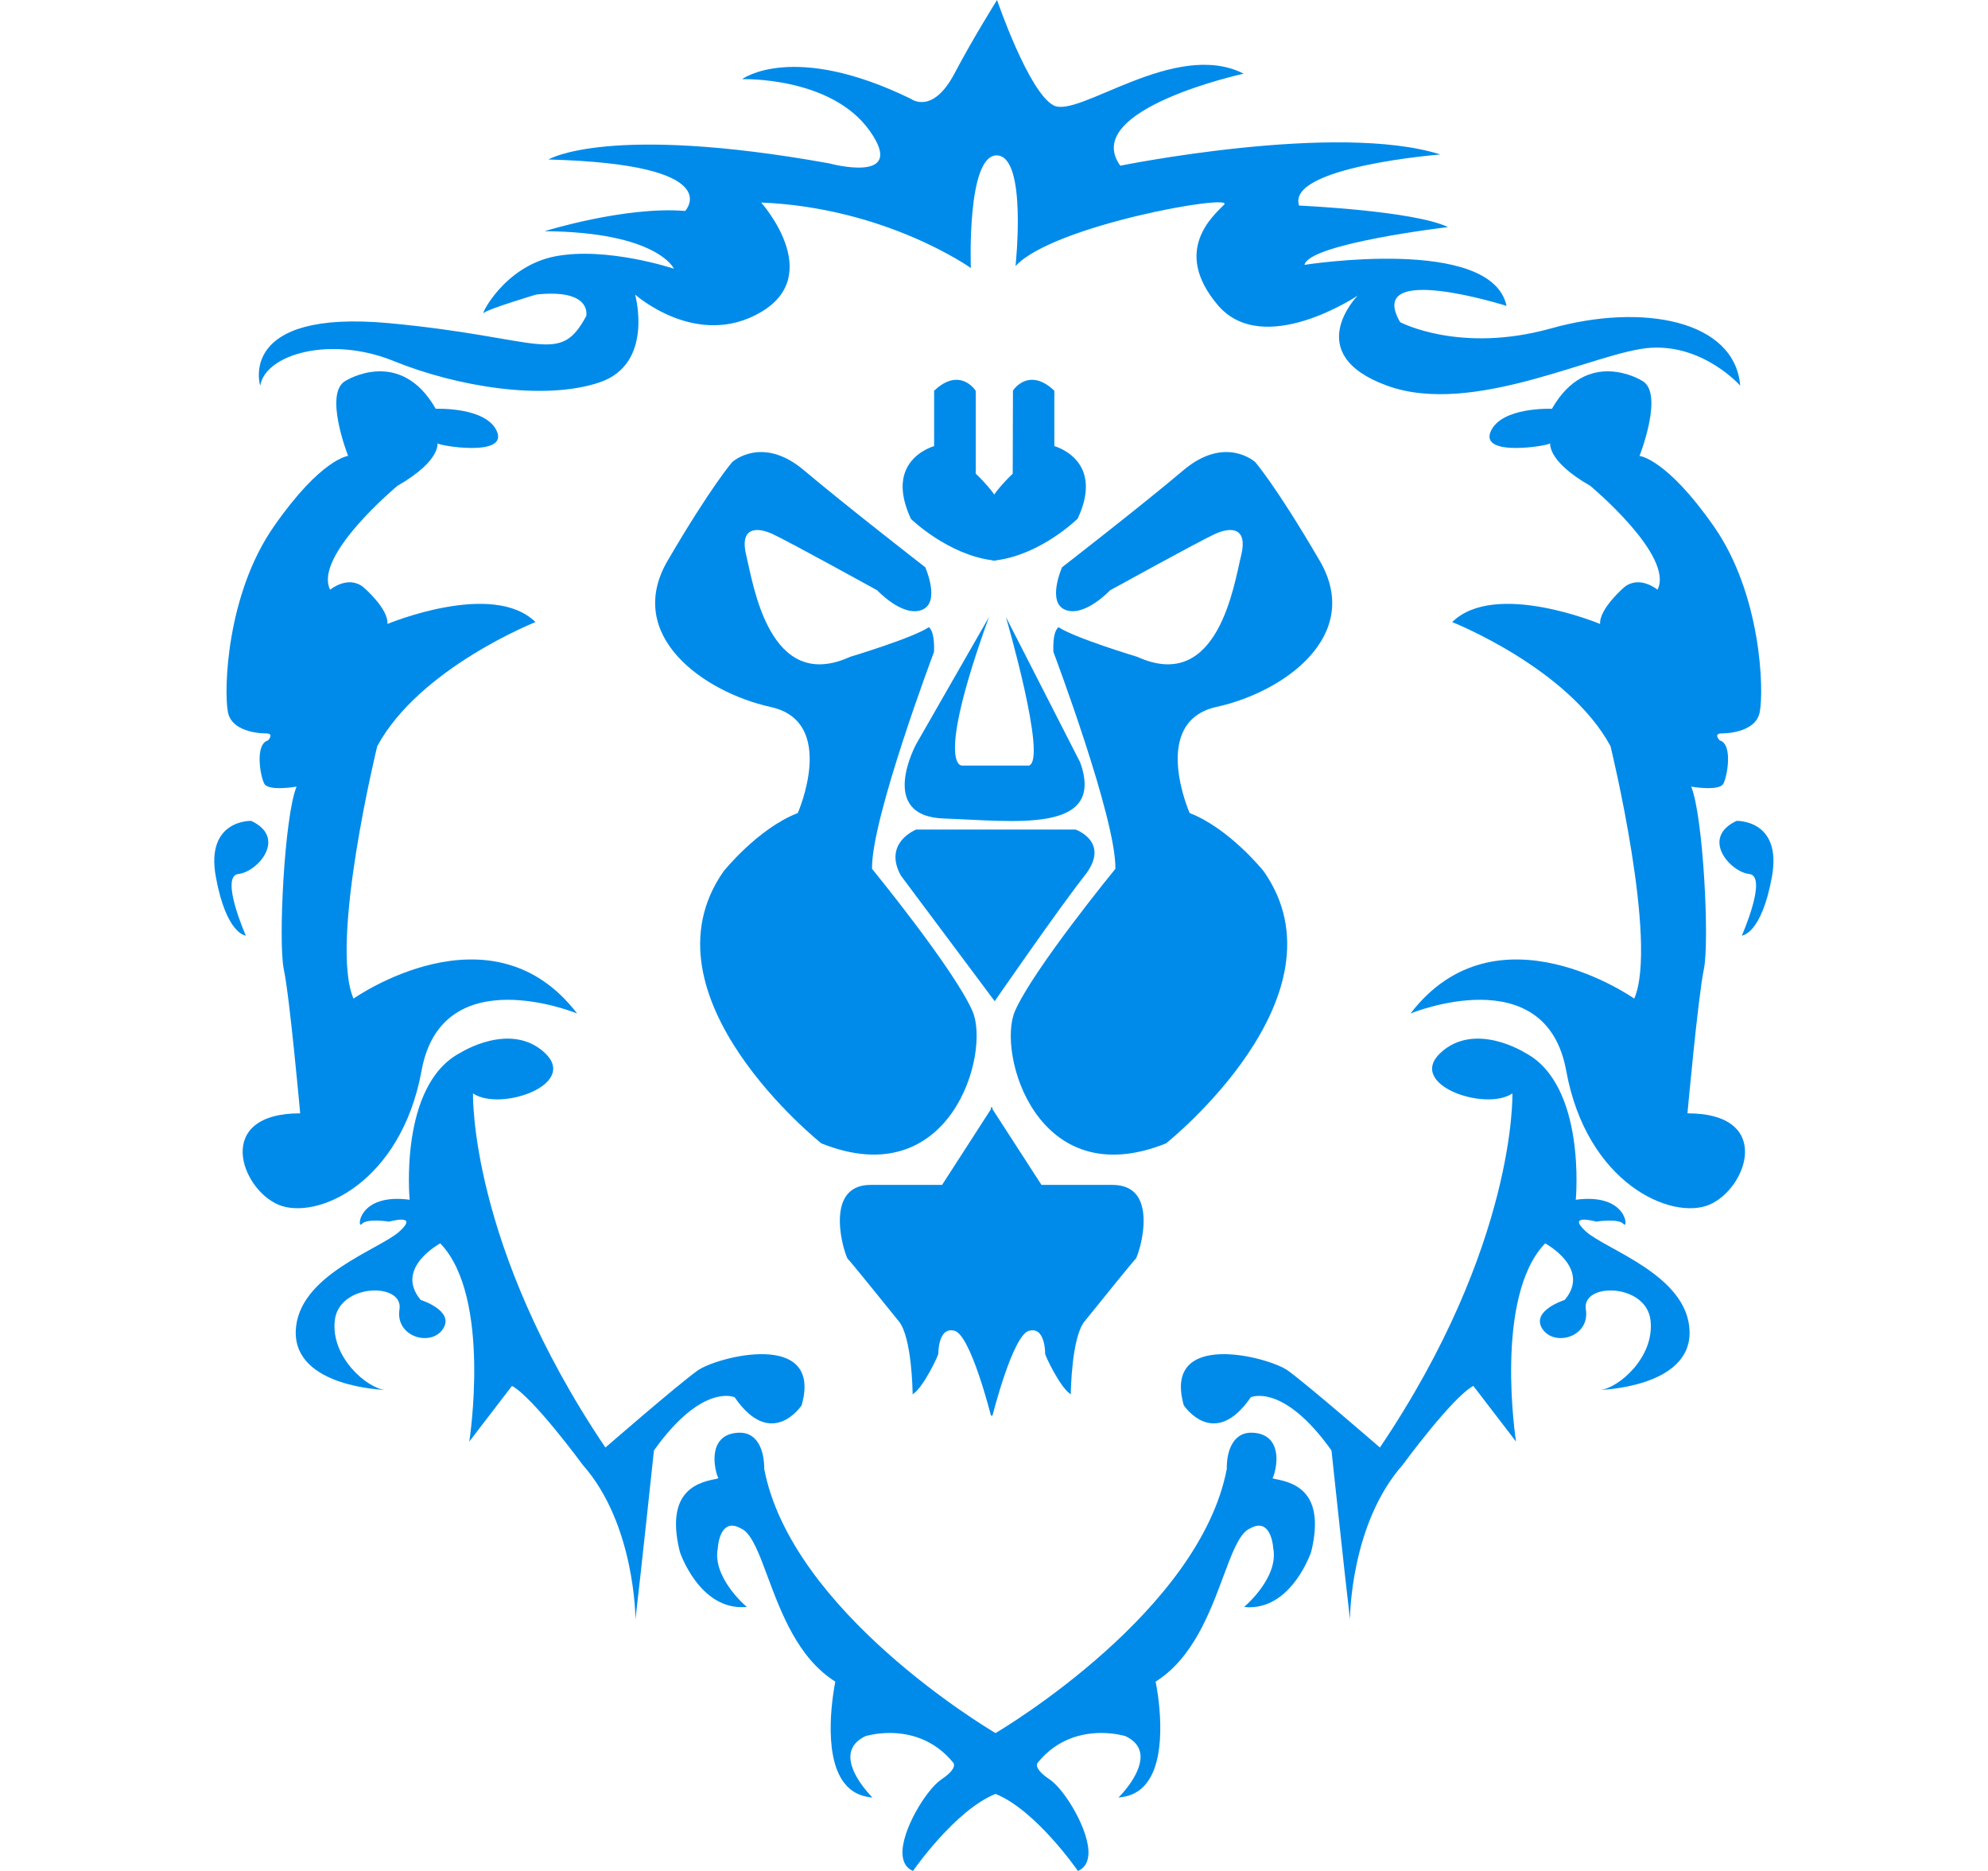 <svg width="17" height="16" viewBox="0 0 17 16" fill="none" xmlns="http://www.w3.org/2000/svg">
<path d="M8.163 0.627C7.974 0.986 7.791 0.846 7.791 0.846C6.779 0.352 6.346 0.677 6.346 0.677C6.346 0.677 7.104 0.652 7.436 1.117C7.767 1.582 7.09 1.397 7.09 1.397C5.193 1.056 4.69 1.364 4.69 1.364C6.236 1.405 5.859 1.804 5.859 1.804C5.347 1.762 4.657 1.977 4.657 1.977C5.625 1.985 5.763 2.298 5.763 2.298C5.763 2.298 5.191 2.107 4.748 2.192C4.305 2.278 4.104 2.71 4.137 2.676C4.17 2.643 4.585 2.519 4.585 2.519C5.069 2.467 5.013 2.703 5.013 2.703C4.781 3.131 4.641 2.887 3.331 2.764C2.021 2.642 2.225 3.298 2.225 3.298C2.272 3.027 2.829 2.869 3.368 3.088C3.907 3.307 4.651 3.429 5.124 3.271C5.598 3.114 5.431 2.519 5.431 2.519C5.431 2.519 5.961 2.992 6.509 2.668C7.057 2.344 6.509 1.732 6.509 1.732C7.578 1.776 8.302 2.292 8.302 2.292C8.302 2.292 8.265 1.321 8.526 1.329C8.786 1.339 8.684 2.275 8.684 2.275C9.009 1.924 10.56 1.653 10.468 1.75C10.374 1.846 10.021 2.143 10.412 2.607C10.802 3.07 11.61 2.528 11.61 2.528C11.61 2.528 11.118 3.027 11.861 3.298C12.605 3.569 13.664 3 14.119 2.974C14.574 2.948 14.881 3.298 14.881 3.298C14.835 2.738 14.045 2.589 13.265 2.808C12.484 3.027 11.973 2.755 11.973 2.755C11.667 2.23 12.883 2.616 12.883 2.616C12.754 2.012 11.155 2.265 11.155 2.265C11.193 2.082 12.382 1.942 12.382 1.942C12.094 1.802 11.109 1.758 11.109 1.758C10.997 1.426 12.317 1.321 12.317 1.321C11.434 1.041 9.58 1.417 9.58 1.417C9.232 0.936 10.635 0.63 10.635 0.63C10.049 0.332 9.223 1.015 9.009 0.901C8.795 0.787 8.526 0 8.526 0C8.526 0 8.319 0.33 8.163 0.627Z" fill="#008BEA"/>
<path d="M13.271 3.496C13.271 3.496 12.835 3.477 12.746 3.693C12.659 3.91 13.244 3.811 13.254 3.792C13.265 3.772 13.2 3.926 13.599 4.155C13.599 4.155 14.32 4.754 14.174 5.043C14.174 5.043 14.022 4.916 13.89 5.021C13.89 5.021 13.674 5.206 13.683 5.336C13.683 5.336 12.784 4.96 12.418 5.32C12.418 5.32 13.41 5.712 13.772 6.381C13.772 6.381 14.182 8.06 13.975 8.54C13.975 8.54 12.797 7.708 12.062 8.667C12.062 8.667 13.217 8.192 13.393 9.156C13.568 10.12 14.291 10.438 14.616 10.303C14.94 10.166 15.17 9.521 14.43 9.521C14.43 9.521 14.521 8.523 14.57 8.29C14.62 8.056 14.565 6.978 14.462 6.727C14.462 6.727 14.701 6.769 14.737 6.702C14.773 6.634 14.818 6.362 14.706 6.332C14.706 6.332 14.647 6.272 14.723 6.272C14.723 6.272 15.012 6.277 15.048 6.09C15.085 5.903 15.062 5.084 14.656 4.502C14.25 3.92 14.02 3.899 14.02 3.899C14.02 3.899 14.236 3.352 14.038 3.254C14.038 3.254 13.573 2.965 13.271 3.496Z" fill="#008BEA"/>
<path d="M14.85 7.02C14.85 7.02 15.242 7.007 15.152 7.5C15.062 7.992 14.895 8.001 14.895 8.001C14.895 8.001 15.12 7.492 14.958 7.474C14.795 7.457 14.539 7.165 14.85 7.02Z" fill="#008BEA"/>
<path d="M13.041 9.003C13.041 9.003 12.613 8.731 12.319 9.003C12.026 9.275 12.699 9.508 12.933 9.351C12.933 9.351 12.969 10.646 11.8 12.379C11.8 12.379 11.178 11.839 11.012 11.72C10.845 11.602 9.938 11.368 10.123 12.018C10.123 12.018 10.38 12.408 10.696 11.949C10.696 11.949 10.971 11.822 11.386 12.404C11.386 12.404 11.494 13.423 11.544 13.848C11.544 13.848 11.544 13.037 11.995 12.527C11.995 12.527 12.418 11.949 12.599 11.852L12.964 12.328C12.964 12.328 12.771 11.092 13.213 10.633C13.213 10.633 13.61 10.845 13.38 11.117C13.38 11.117 13.087 11.209 13.19 11.365C13.294 11.521 13.599 11.432 13.561 11.198C13.524 10.964 14.079 10.973 14.114 11.291C14.151 11.61 13.835 11.873 13.686 11.886C13.686 11.886 14.462 11.865 14.448 11.385C14.435 10.905 13.734 10.688 13.561 10.531C13.389 10.374 13.65 10.447 13.65 10.447C13.65 10.447 13.844 10.417 13.884 10.468C13.925 10.519 13.921 10.2 13.475 10.26C13.475 10.26 13.568 9.279 13.041 9.003Z" fill="#008BEA"/>
<path d="M11.185 12.803C11.112 12.693 10.989 12.666 10.924 12.652C10.905 12.649 10.884 12.644 10.882 12.641C10.902 12.606 10.943 12.451 10.887 12.349C10.857 12.294 10.805 12.262 10.733 12.254C10.665 12.246 10.613 12.262 10.573 12.301C10.484 12.387 10.49 12.554 10.491 12.56C10.259 13.778 8.586 14.778 8.513 14.821C8.44 14.778 6.767 13.779 6.535 12.561C6.535 12.554 6.541 12.387 6.452 12.301C6.412 12.262 6.36 12.246 6.293 12.254C6.22 12.262 6.168 12.294 6.138 12.349C6.083 12.451 6.123 12.606 6.143 12.64C6.141 12.644 6.12 12.649 6.101 12.652C6.036 12.666 5.913 12.693 5.84 12.803C5.771 12.907 5.762 13.065 5.814 13.272C5.815 13.277 5.982 13.769 6.371 13.743L6.386 13.743L6.375 13.732C6.372 13.73 6.09 13.486 6.138 13.241C6.138 13.239 6.148 13.047 6.26 13.047C6.283 13.047 6.309 13.056 6.338 13.072C6.343 13.074 6.348 13.077 6.353 13.08C6.433 13.13 6.494 13.293 6.564 13.482C6.68 13.793 6.824 14.18 7.143 14.381C7.132 14.436 7.024 14.996 7.219 15.247C7.274 15.319 7.35 15.36 7.443 15.37L7.461 15.372L7.448 15.359C7.447 15.357 7.244 15.153 7.275 14.99C7.287 14.929 7.329 14.881 7.401 14.847C7.402 14.847 7.488 14.82 7.608 14.82C7.762 14.82 7.981 14.864 8.152 15.075C8.152 15.076 8.16 15.082 8.158 15.098C8.157 15.12 8.136 15.16 8.049 15.218C7.919 15.306 7.702 15.664 7.718 15.863C7.723 15.928 7.751 15.974 7.801 15.997L7.807 16L7.81 15.996C7.814 15.991 8.168 15.48 8.513 15.341C8.858 15.48 9.211 15.991 9.215 15.996L9.218 16L9.224 15.997C9.274 15.974 9.302 15.928 9.307 15.863C9.323 15.664 9.107 15.306 8.977 15.218C8.889 15.16 8.869 15.12 8.867 15.098C8.866 15.082 8.873 15.076 8.874 15.074C9.044 14.864 9.263 14.82 9.417 14.82C9.537 14.82 9.624 14.847 9.624 14.847C9.696 14.881 9.739 14.929 9.75 14.99C9.781 15.153 9.579 15.357 9.577 15.359L9.564 15.372L9.582 15.37C9.676 15.36 9.751 15.319 9.806 15.247C10.001 14.996 9.894 14.436 9.882 14.381C10.201 14.18 10.345 13.793 10.461 13.482C10.531 13.293 10.592 13.13 10.672 13.08C10.678 13.077 10.682 13.074 10.687 13.072C10.716 13.056 10.742 13.047 10.765 13.047C10.877 13.047 10.888 13.239 10.888 13.242C10.935 13.486 10.653 13.73 10.65 13.732L10.639 13.743L10.655 13.743C10.665 13.745 10.674 13.745 10.684 13.745C11.052 13.745 11.21 13.277 11.212 13.272C11.263 13.065 11.254 12.907 11.185 12.803Z" fill="#008BEA"/>
<path d="M3.726 3.496C3.726 3.496 4.163 3.477 4.251 3.693C4.338 3.91 3.753 3.811 3.743 3.792C3.733 3.772 3.797 3.926 3.398 4.155C3.398 4.155 2.678 4.754 2.823 5.043C2.823 5.043 2.975 4.916 3.107 5.021C3.107 5.021 3.324 5.206 3.313 5.336C3.313 5.336 4.213 4.96 4.579 5.32C4.579 5.32 3.588 5.712 3.226 6.381C3.226 6.381 2.815 8.06 3.023 8.54C3.023 8.54 4.2 7.708 4.935 8.667C4.935 8.667 3.78 8.192 3.605 9.156C3.428 10.12 2.707 10.438 2.382 10.303C2.057 10.166 1.827 9.521 2.567 9.521C2.567 9.521 2.477 8.523 2.427 8.29C2.378 8.056 2.432 6.978 2.536 6.727C2.536 6.727 2.296 6.769 2.26 6.702C2.224 6.634 2.179 6.362 2.292 6.332C2.292 6.332 2.35 6.272 2.274 6.272C2.274 6.272 1.985 6.277 1.949 6.09C1.913 5.903 1.936 5.084 2.342 4.502C2.747 3.92 2.977 3.899 2.977 3.899C2.977 3.899 2.761 3.352 2.96 3.254C2.96 3.254 3.424 2.965 3.726 3.496Z" fill="#008BEA"/>
<path d="M2.148 7.02C2.148 7.02 1.755 7.007 1.846 7.5C1.936 7.992 2.102 8.001 2.102 8.001C2.102 8.001 1.877 7.492 2.039 7.474C2.202 7.457 2.459 7.165 2.148 7.02Z" fill="#008BEA"/>
<path d="M3.937 9.003C3.937 9.003 4.365 8.731 4.658 9.003C4.951 9.275 4.279 9.508 4.045 9.351C4.045 9.351 4.009 10.646 5.177 12.379C5.177 12.379 5.799 11.839 5.966 11.72C6.133 11.602 7.04 11.368 6.855 12.018C6.855 12.018 6.598 12.408 6.282 11.949C6.282 11.949 6.007 11.822 5.592 12.404C5.592 12.404 5.484 13.423 5.434 13.848C5.434 13.848 5.434 13.037 4.983 12.527C4.983 12.527 4.559 11.949 4.378 11.852L4.013 12.328C4.013 12.328 4.207 11.092 3.765 10.633C3.765 10.633 3.368 10.845 3.598 11.117C3.598 11.117 3.891 11.209 3.788 11.365C3.684 11.521 3.379 11.432 3.416 11.198C3.454 10.964 2.899 10.973 2.863 11.291C2.827 11.61 3.143 11.873 3.292 11.886C3.292 11.886 2.516 11.865 2.529 11.385C2.543 10.905 3.244 10.688 3.416 10.531C3.589 10.374 3.328 10.447 3.328 10.447C3.328 10.447 3.134 10.417 3.093 10.468C3.052 10.519 3.057 10.2 3.503 10.26C3.503 10.26 3.409 9.279 3.937 9.003Z" fill="#008BEA"/>
<path d="M9.248 4C9.182 3.874 9.053 3.826 9.016 3.815V3.341L9.012 3.338C8.949 3.278 8.886 3.248 8.826 3.248C8.722 3.248 8.665 3.336 8.662 3.34L8.66 4.051C8.57 4.137 8.522 4.2 8.502 4.229C8.482 4.2 8.434 4.137 8.344 4.051V3.347L8.342 3.34C8.34 3.336 8.282 3.248 8.178 3.248C8.118 3.248 8.056 3.278 7.992 3.338L7.988 3.341V3.815C7.951 3.826 7.822 3.874 7.756 4C7.697 4.115 7.708 4.261 7.79 4.438C7.793 4.441 8.106 4.744 8.489 4.792V4.795L8.502 4.794L8.516 4.795V4.792C8.899 4.744 9.211 4.441 9.216 4.434C9.297 4.261 9.307 4.115 9.248 4Z" fill="#008BEA"/>
<path d="M7.501 5.048C7.501 5.048 6.762 4.64 6.613 4.57C6.464 4.499 6.322 4.513 6.382 4.752C6.441 4.992 6.576 5.933 7.27 5.617C7.27 5.617 7.808 5.455 7.942 5.364C7.942 5.364 7.994 5.385 7.987 5.575C7.987 5.575 7.449 7.002 7.457 7.43C7.457 7.43 8.159 8.288 8.316 8.647C8.472 9.005 8.129 10.221 7.024 9.778C7.024 9.778 5.441 8.52 6.187 7.452C6.187 7.452 6.479 7.086 6.822 6.953C6.822 6.953 7.166 6.172 6.59 6.046C6.016 5.919 5.336 5.435 5.709 4.795C6.083 4.155 6.262 3.951 6.262 3.951C6.262 3.951 6.516 3.719 6.874 4.021C7.233 4.324 7.912 4.851 7.912 4.851C7.912 4.851 8.047 5.154 7.882 5.216C7.718 5.28 7.501 5.048 7.501 5.048Z" fill="#008BEA"/>
<path d="M8.457 5.277L7.836 6.361C7.836 6.361 7.494 6.983 8.076 7C8.659 7.019 9.459 7.137 9.237 6.52L8.602 5.277C8.602 5.277 8.958 6.497 8.799 6.547H8.226C8.226 6.547 7.99 6.569 8.457 5.277Z" fill="#008BEA"/>
<path d="M7.703 7.487C7.549 7.205 7.835 7.094 7.835 7.094H9.197C9.197 7.094 9.502 7.2 9.276 7.487C9.062 7.757 8.506 8.562 8.506 8.562L7.703 7.487Z" fill="#008BEA"/>
<path d="M9.76 10.299C9.725 10.189 9.642 10.133 9.511 10.133C9.511 10.133 9.511 10.133 9.511 10.133H8.906L8.487 9.485V9.464L8.481 9.475L8.474 9.464V9.485L8.056 10.133H7.446C7.319 10.133 7.237 10.189 7.201 10.299C7.142 10.485 7.237 10.758 7.25 10.766C7.264 10.777 7.52 11.093 7.688 11.302C7.798 11.44 7.804 11.906 7.804 11.911L7.804 11.924L7.815 11.916C7.9 11.854 8.024 11.594 8.024 11.576C8.024 11.563 8.025 11.516 8.038 11.47C8.06 11.396 8.101 11.365 8.161 11.38C8.3 11.413 8.472 12.1 8.474 12.106L8.481 12.106L8.487 12.106C8.489 12.1 8.661 11.413 8.801 11.38C8.861 11.365 8.902 11.396 8.923 11.47C8.937 11.516 8.937 11.563 8.937 11.576C8.937 11.594 9.061 11.854 9.146 11.916L9.157 11.924L9.157 11.911C9.157 11.906 9.163 11.44 9.273 11.302C9.441 11.093 9.697 10.777 9.711 10.766C9.724 10.758 9.82 10.485 9.76 10.299Z" fill="#008BEA"/>
<path d="M9.493 5.048C9.493 5.048 10.233 4.64 10.382 4.57C10.531 4.499 10.673 4.513 10.613 4.752C10.553 4.992 10.419 5.933 9.725 5.617C9.725 5.617 9.187 5.455 9.053 5.364C9.053 5.364 9 5.385 9.008 5.575C9.008 5.575 9.546 7.002 9.538 7.43C9.538 7.43 8.836 8.288 8.679 8.647C8.523 9.005 8.866 10.222 9.971 9.778C9.971 9.778 11.554 8.52 10.807 7.452C10.807 7.452 10.516 7.086 10.173 6.953C10.173 6.953 9.829 6.172 10.404 6.045C10.979 5.919 11.659 5.435 11.285 4.795C10.912 4.155 10.733 3.951 10.733 3.951C10.733 3.951 10.478 3.719 10.12 4.021C9.762 4.324 9.082 4.851 9.082 4.851C9.082 4.851 8.948 5.154 9.112 5.216C9.276 5.279 9.493 5.048 9.493 5.048Z" fill="#008BEA"/>
</svg>
